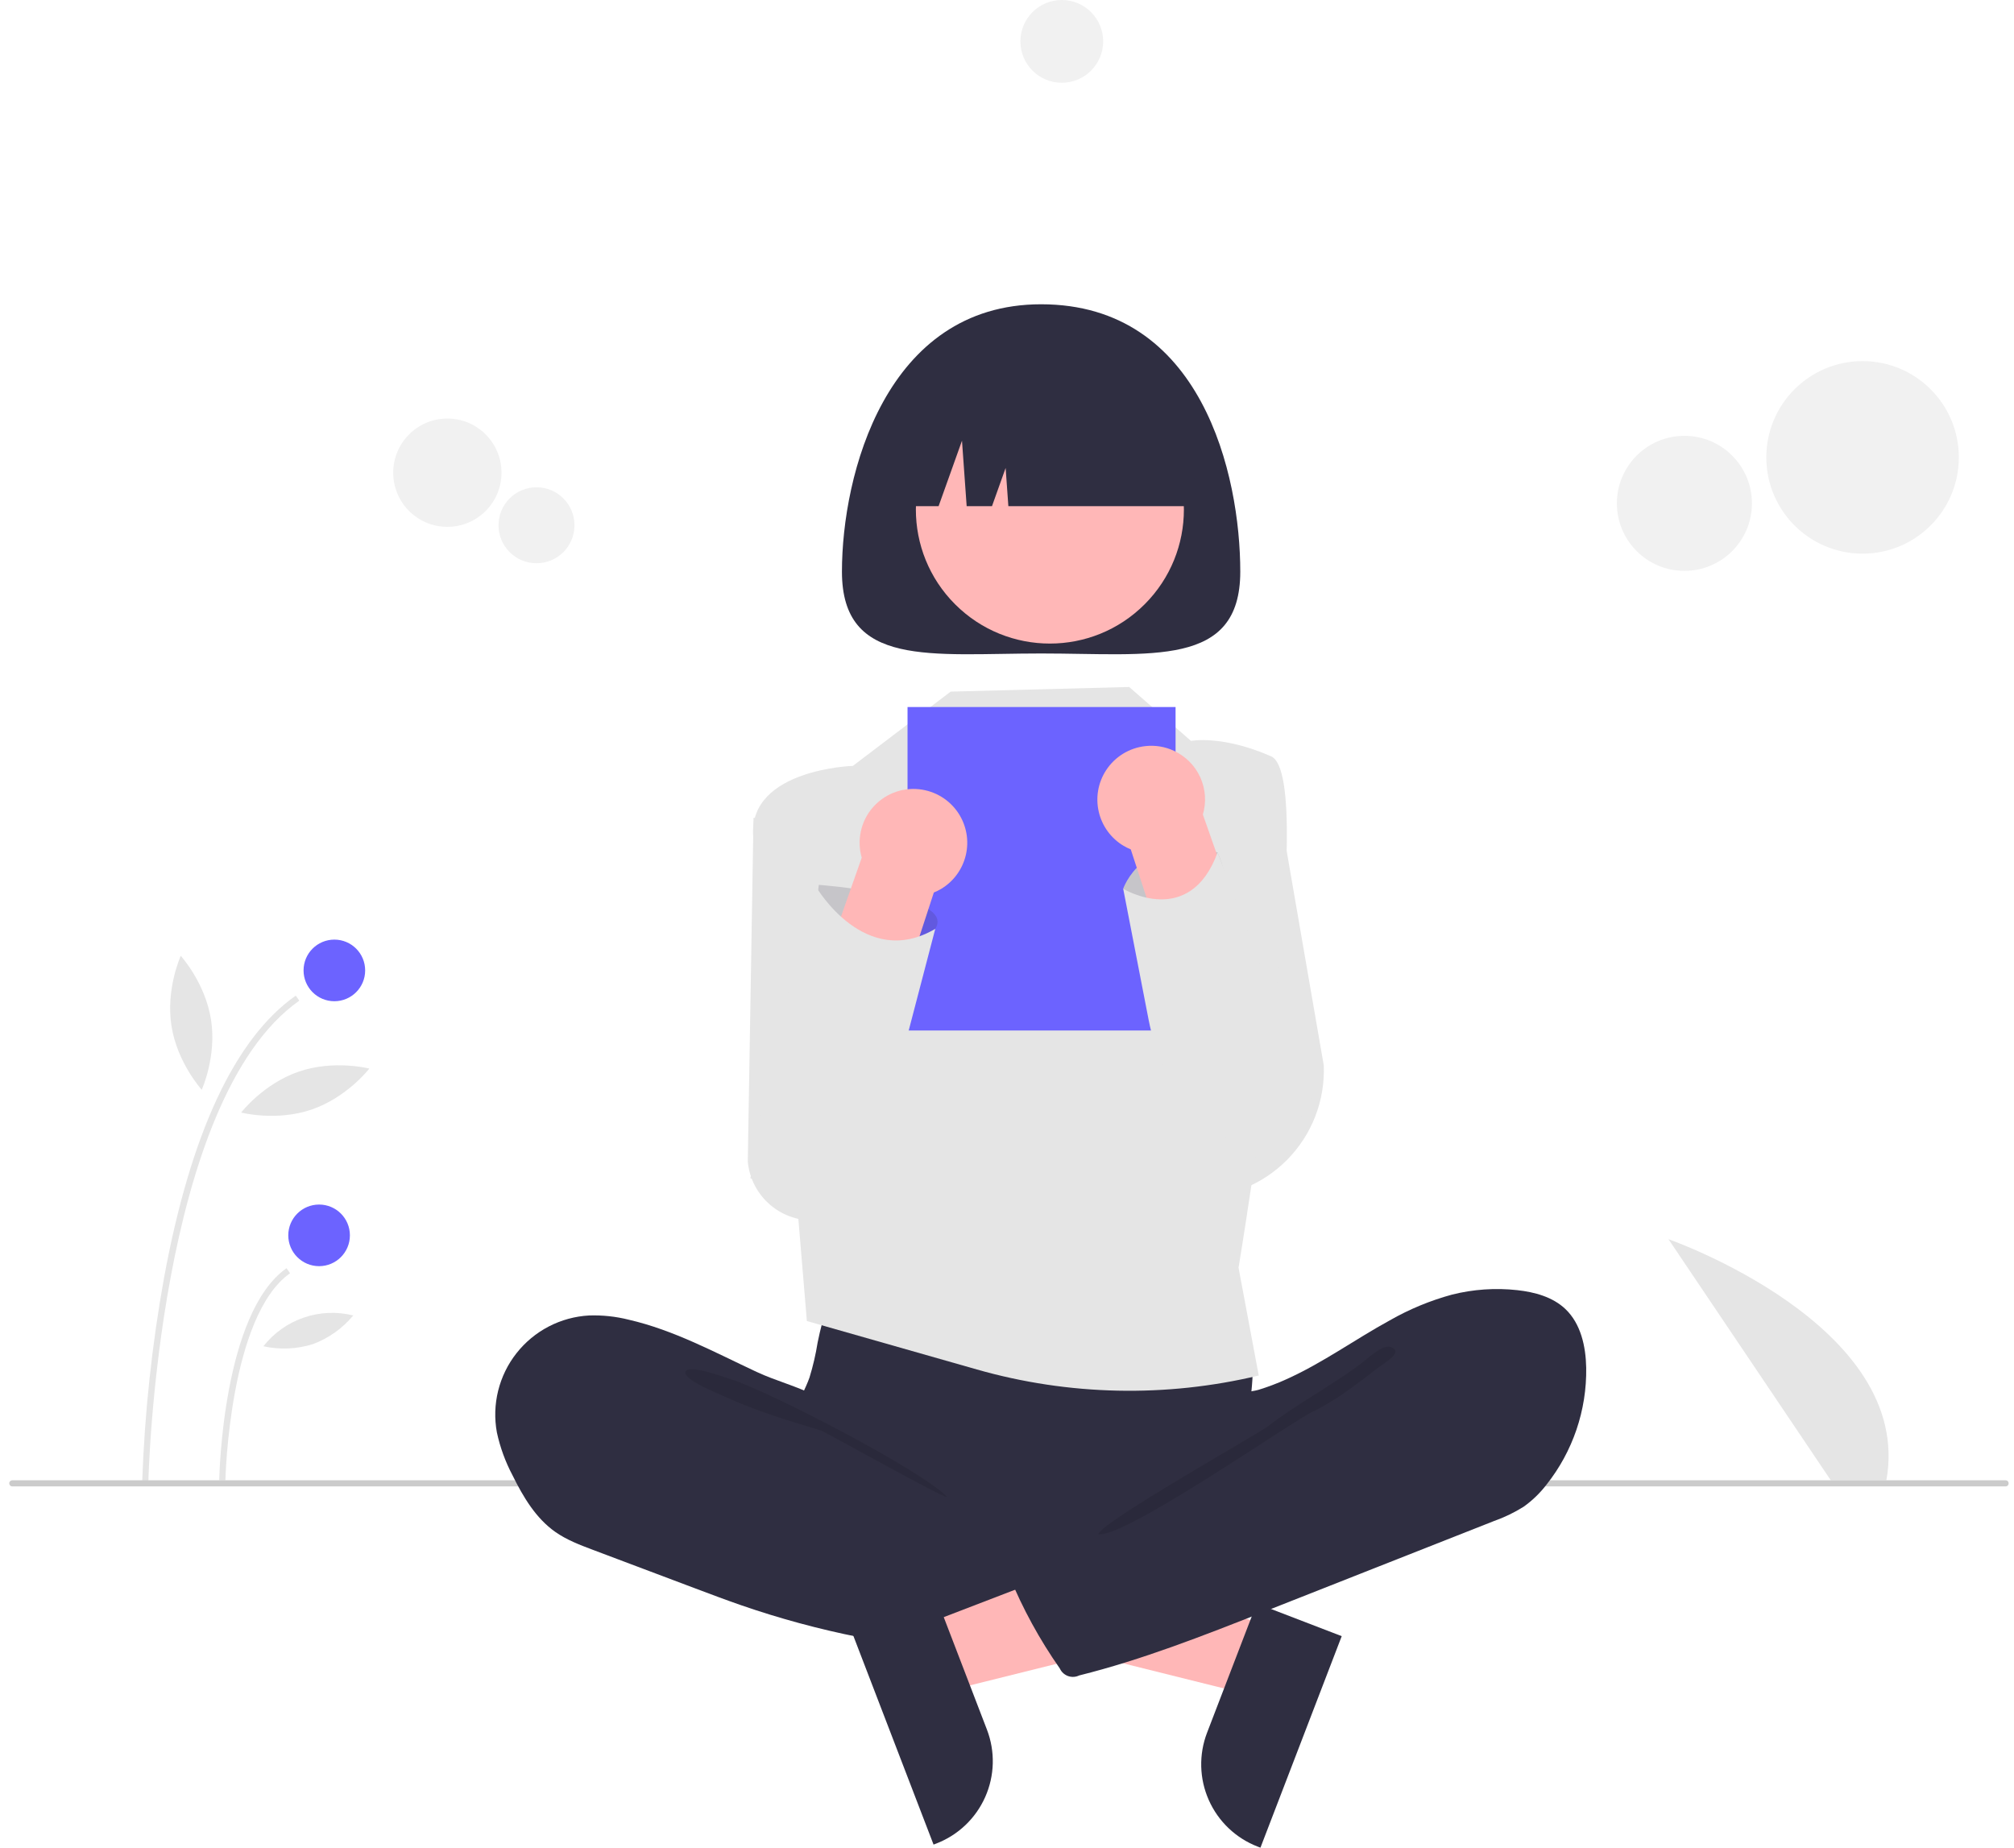 <svg width="109" height="100" viewBox="0 0 109 100" fill="none" xmlns="http://www.w3.org/2000/svg">
<g clip-path="url(#clip0)">
<path d="M99.084 80.116L90.3 67.068C90.3 67.068 103.603 71.712 102.093 80.116H99.084Z" fill="#E5E5E5"/>
<path d="M8.03 80.202L7.696 80.196C7.825 76.488 8.221 72.794 8.88 69.144C10.322 61.327 12.72 56.193 16.007 53.886L16.198 54.158C8.52 59.55 8.034 79.996 8.03 80.202Z" fill="#E5E5E5"/>
<path d="M12.199 80.123L11.865 80.116C11.872 79.747 12.081 71.043 15.507 68.638L15.699 68.911C12.411 71.219 12.2 80.034 12.199 80.123Z" fill="#E5E5E5"/>
<path d="M18.096 54.189C19.017 54.189 19.763 53.442 19.763 52.521C19.763 51.6 19.017 50.854 18.096 50.854C17.175 50.854 16.429 51.6 16.429 52.521C16.429 53.442 17.175 54.189 18.096 54.189Z" fill="#6C63FF"/>
<path d="M17.27 68.528C18.191 68.528 18.937 67.781 18.937 66.86C18.937 65.939 18.191 65.193 17.27 65.193C16.349 65.193 15.602 65.939 15.602 66.86C15.602 67.781 16.349 68.528 17.27 68.528Z" fill="#6C63FF"/>
<path d="M11.421 55.188C11.734 57.19 10.918 58.98 10.918 58.98C10.918 58.98 9.593 57.525 9.28 55.523C8.966 53.522 9.783 51.732 9.783 51.732C9.783 51.732 11.108 53.187 11.421 55.188Z" fill="#E5E5E5"/>
<path d="M16.871 60.049C14.955 60.707 13.05 60.214 13.05 60.214C13.05 60.214 14.252 58.656 16.168 57.999C18.084 57.342 19.989 57.834 19.989 57.834C19.989 57.834 18.787 59.392 16.871 60.049Z" fill="#E5E5E5"/>
<path d="M16.933 72.748C16.066 73.02 15.142 73.06 14.255 72.864C14.818 72.146 15.577 71.607 16.44 71.311C17.303 71.015 18.234 70.975 19.119 71.195C18.539 71.895 17.785 72.431 16.933 72.748V72.748Z" fill="#E5E5E5"/>
<path d="M108.543 80.449H0.667C0.623 80.449 0.58 80.432 0.549 80.4C0.518 80.369 0.5 80.327 0.5 80.283C0.5 80.238 0.518 80.196 0.549 80.165C0.58 80.133 0.623 80.116 0.667 80.116H108.543C108.588 80.116 108.63 80.133 108.661 80.165C108.693 80.196 108.71 80.238 108.71 80.283C108.71 80.327 108.693 80.369 108.661 80.4C108.63 80.432 108.588 80.449 108.543 80.449Z" fill="#CBCBCB"/>
<path d="M68.826 88.136L67.462 91.686L53.119 88.114L55.132 82.874L68.826 88.136Z" fill="#FFB7B7"/>
<path d="M72.615 88.553L68.217 100L68.072 99.945C66.89 99.491 65.938 98.586 65.423 97.429C64.908 96.273 64.874 94.959 65.328 93.777L65.328 93.777L68.015 86.785L72.615 88.553Z" fill="#2F2E41"/>
<path d="M47.031 43.683L40.781 44.268L40.471 62.866C40.554 63.777 40.99 64.62 41.687 65.213C42.383 65.807 43.285 66.104 44.198 66.041L48.161 65.768L47.031 43.683Z" fill="#E5E5E5"/>
<path d="M69.067 42.767L64.79 42.712L64.537 64.811C65.482 64.842 66.424 64.678 67.303 64.33C68.182 63.982 68.98 63.456 69.647 62.785C70.313 62.115 70.835 61.314 71.179 60.433C71.522 59.553 71.681 58.61 71.644 57.665L69.067 42.767Z" fill="#E5E5E5"/>
<path d="M44.251 72.661C44.149 73.302 44.002 73.935 43.811 74.555C43.595 75.162 43.262 75.723 43.064 76.336C42.435 78.291 43.307 80.47 44.7 81.978C45.908 83.281 47.467 84.207 49.188 84.644C50.445 84.96 51.751 85.005 53.046 85.049C56.631 85.171 60.309 85.279 63.706 84.127C64.779 83.754 65.816 83.283 66.803 82.72C67.115 82.572 67.389 82.356 67.606 82.087C67.866 81.719 67.899 81.24 67.897 80.789C67.889 79.269 67.581 77.757 67.654 76.239C67.694 75.398 67.852 74.558 67.774 73.72C67.667 72.768 67.268 71.872 66.632 71.155C65.997 70.439 65.155 69.936 64.222 69.716C63.258 69.509 62.259 69.622 61.278 69.716C58.731 69.961 56.173 70.075 53.615 70.059C51.001 70.042 48.403 69.643 45.801 69.602C45.032 69.589 45.048 69.826 44.803 70.571C44.577 71.256 44.393 71.954 44.251 72.661V72.661Z" fill="#2F2E41"/>
<path d="M34.029 71.426C33.326 71.249 32.602 71.172 31.878 71.197C31.116 71.239 30.373 71.443 29.697 71.794C29.02 72.146 28.427 72.638 27.955 73.237C27.483 73.835 27.145 74.528 26.961 75.268C26.778 76.008 26.754 76.778 26.892 77.528C27.067 78.34 27.354 79.124 27.744 79.858C28.315 81.016 28.999 82.171 30.056 82.913C30.674 83.347 31.389 83.618 32.096 83.884L37.659 85.98C38.478 86.288 39.296 86.597 40.123 86.883C44.276 88.318 48.605 89.179 52.991 89.441C54.327 89.52 55.683 89.543 56.986 89.238C57.296 89.166 57.626 89.059 57.805 88.796C57.911 88.612 57.973 88.405 57.987 88.192L58.33 85.796C58.378 85.458 58.424 85.103 58.301 84.785C58.144 84.383 57.751 84.129 57.376 83.914C53.718 81.813 49.447 80.654 46.369 77.771C45.644 77.092 45.037 76.016 44.157 75.555C43.158 75.032 41.982 74.734 40.95 74.252C38.693 73.198 36.475 71.988 34.029 71.426Z" fill="#2F2E41"/>
<path opacity="0.1" d="M39.583 74.657C41.55 75.273 49.852 79.543 51.276 81.033C51.085 81.102 44.613 77.475 44.418 77.417C42.653 76.887 40.878 76.353 39.202 75.578C38.864 75.422 37.011 74.689 37.095 74.263C37.189 73.783 39.234 74.548 39.583 74.657Z" fill="black"/>
<path d="M51.452 37.432L46.157 41.452C46.157 41.452 40.57 41.627 40.759 45.198C40.947 48.77 43.183 65.679 43.183 65.679L43.669 71.498L52.871 74.12C57.843 75.537 63.097 75.649 68.125 74.447V74.447L67.031 68.61C67.031 68.61 71.46 42.1 68.792 40.933C66.124 39.766 64.457 40.099 64.457 40.099L61.113 37.182L51.452 37.432Z" fill="#E5E5E5"/>
<path d="M67.125 30.938C67.125 36.157 62.299 35.368 56.346 35.368C50.393 35.368 45.567 36.157 45.567 30.938C45.567 25.719 47.925 16.468 56.346 16.468C65.058 16.468 67.125 25.719 67.125 30.938Z" fill="#2F2E41"/>
<path d="M61.949 32.707C64.782 29.875 64.782 25.282 61.949 22.45C59.117 19.617 54.525 19.617 51.692 22.45C48.86 25.282 48.86 29.875 51.692 32.707C54.525 35.54 59.117 35.54 61.949 32.707Z" fill="#FFB7B7"/>
<path d="M47.93 27.394H50.798L52.064 23.851L52.317 27.394H53.688L54.426 25.327L54.574 27.394H64.762C64.762 25.358 63.953 23.405 62.513 21.965C61.073 20.525 59.12 19.716 57.084 19.716H55.608C53.571 19.716 51.618 20.525 50.178 21.965C48.739 23.405 47.93 25.358 47.93 27.394V27.394Z" fill="#2F2E41"/>
<path d="M63.623 38.266H49.117V55.773H63.623V38.266Z" fill="#6C63FF"/>
<path d="M49.917 87.969L51.281 91.519L65.624 87.948L63.611 82.707L49.917 87.969Z" fill="#FFB7B7"/>
<path d="M50.728 86.618L53.414 93.61L53.414 93.61C53.868 94.792 53.834 96.106 53.319 97.262C52.805 98.419 51.852 99.324 50.67 99.778L50.525 99.834L46.127 88.386L50.728 86.618Z" fill="#2F2E41"/>
<path d="M78.587 70.067C79.739 69.778 80.934 69.696 82.115 69.826C83.058 69.93 84.029 70.192 84.718 70.845C85.556 71.639 85.825 72.868 85.847 74.023C85.884 76.322 85.122 78.563 83.69 80.363C83.34 80.818 82.924 81.219 82.456 81.551C81.951 81.867 81.413 82.126 80.851 82.324L68.391 87.239C65.113 88.531 61.824 89.828 58.405 90.68C58.219 90.77 58.005 90.782 57.81 90.714C57.615 90.646 57.456 90.504 57.366 90.318C57.363 90.312 57.36 90.306 57.358 90.301C56.266 88.741 55.35 87.066 54.627 85.305C54.593 85.263 54.569 85.214 54.558 85.161C54.547 85.108 54.549 85.053 54.563 85.001C54.578 84.949 54.605 84.901 54.642 84.862C54.679 84.823 54.725 84.793 54.776 84.775L63.589 79.711C64.22 79.348 64.858 78.98 65.382 78.475C65.763 78.106 66.075 77.672 66.303 77.193C66.486 76.811 66.503 75.911 66.736 75.629C66.965 75.353 67.746 75.331 68.107 75.222C68.616 75.066 69.115 74.878 69.6 74.658C71.571 73.776 73.326 72.495 75.216 71.462C76.276 70.856 77.409 70.387 78.587 70.067V70.067Z" fill="#2F2E41"/>
<path opacity="0.1" d="M73.591 73.848C72.077 74.986 70.116 76.031 68.616 77.198C68.103 77.596 59.566 82.396 59.445 83.034C60.845 83.269 69.763 77.031 71.039 76.408C72.315 75.786 73.446 74.908 74.567 74.036C74.853 73.814 76.063 73.147 75.243 72.898C74.781 72.759 73.932 73.621 73.591 73.848Z" fill="black"/>
<path d="M100.805 29.965C103.682 29.965 106.015 27.632 106.015 24.755C106.015 21.877 103.682 19.544 100.805 19.544C97.927 19.544 95.595 21.877 95.595 24.755C95.595 27.632 97.927 29.965 100.805 29.965Z" fill="#F1F1F1"/>
<path d="M91.163 30.897C93.181 30.897 94.817 29.261 94.817 27.243C94.817 25.224 93.181 23.588 91.163 23.588C89.144 23.588 87.508 25.224 87.508 27.243C87.508 29.261 89.144 30.897 91.163 30.897Z" fill="#F1F1F1"/>
<path d="M24.212 28.514C25.83 28.514 27.142 27.202 27.142 25.583C27.142 23.965 25.83 22.653 24.212 22.653C22.593 22.653 21.281 23.965 21.281 25.583C21.281 27.202 22.593 28.514 24.212 28.514Z" fill="#F1F1F1"/>
<path d="M29.036 30.484C30.172 30.484 31.092 29.564 31.092 28.428C31.092 27.293 30.172 26.373 29.036 26.373C27.901 26.373 26.98 27.293 26.98 28.428C26.98 29.564 27.901 30.484 29.036 30.484Z" fill="#F1F1F1"/>
<path d="M57.465 4.48C58.702 4.48 59.705 3.477 59.705 2.24C59.705 1.003 58.702 0 57.465 0C56.227 0 55.225 1.003 55.225 2.24C55.225 3.477 56.227 4.48 57.465 4.48Z" fill="#F1F1F1"/>
<path opacity="0.17" d="M44.115 49.437L44.316 47.891C44.316 47.891 51.785 48.436 50.618 50.27C49.451 52.104 46.616 52.271 46.616 52.271L44.115 49.437Z" fill="#2F2E41"/>
<path d="M49.753 42.717C50.181 42.764 50.593 42.905 50.96 43.13C51.327 43.355 51.639 43.659 51.875 44.019V44.019C52.089 44.348 52.235 44.717 52.304 45.103C52.373 45.49 52.362 45.886 52.274 46.269C52.185 46.651 52.02 47.012 51.789 47.329C51.558 47.647 51.264 47.914 50.927 48.115C50.804 48.188 50.675 48.251 50.541 48.304L45.95 62.348C45.817 62.625 45.63 62.873 45.401 63.078C45.172 63.283 44.904 63.44 44.614 63.541C44.324 63.642 44.017 63.685 43.71 63.667C43.403 63.649 43.103 63.57 42.826 63.436C42.55 63.301 42.303 63.113 42.099 62.883C41.896 62.653 41.74 62.384 41.64 62.094C41.541 61.803 41.5 61.495 41.52 61.188C41.539 60.882 41.62 60.582 41.756 60.306L46.638 46.419C46.505 45.959 46.487 45.474 46.587 45.006C46.686 44.538 46.899 44.102 47.207 43.736C47.515 43.37 47.908 43.085 48.352 42.907C48.797 42.73 49.278 42.664 49.753 42.717Z" fill="#FFB7B7"/>
<path d="M44.184 48.023C44.184 48.023 46.815 52.518 50.618 50.271L46.932 64.376H43.827L40.614 63.776L41.514 57.948L44.184 48.023Z" fill="#E5E5E5"/>
<path d="M62.968 51.095L60.789 48.103C60.789 48.103 61.837 45 65.898 46.135C65.898 46.135 68.482 51.92 62.968 51.095Z" fill="#E5E5E5"/>
<path opacity="0.17" d="M62.968 51.095L60.789 48.103C60.789 48.103 61.837 45 65.898 46.135C65.898 46.135 68.482 51.92 62.968 51.095Z" fill="#2F2E41"/>
<path d="M63.545 40.641C64.174 40.934 64.677 41.442 64.962 42.074C65.248 42.705 65.297 43.419 65.101 44.084L69.984 57.971C70.12 58.247 70.2 58.547 70.22 58.854C70.24 59.16 70.199 59.468 70.099 59.759C70 60.05 69.844 60.318 69.64 60.548C69.437 60.779 69.19 60.967 68.913 61.101C68.637 61.236 68.337 61.314 68.03 61.333C67.723 61.351 67.415 61.308 67.125 61.207C66.835 61.106 66.567 60.948 66.338 60.743C66.109 60.539 65.922 60.291 65.79 60.013L61.198 45.97C61.065 45.916 60.936 45.853 60.812 45.78C60.475 45.579 60.182 45.312 59.95 44.995C59.719 44.677 59.554 44.317 59.466 43.934C59.377 43.552 59.367 43.155 59.435 42.769C59.504 42.382 59.65 42.013 59.865 41.685V41.685C60.1 41.324 60.413 41.021 60.779 40.795C61.146 40.57 61.558 40.429 61.986 40.382C62.52 40.321 63.06 40.411 63.545 40.641Z" fill="#FFB7B7"/>
<path d="M60.789 48.103C60.789 48.103 64.385 50.285 65.898 46.134L70.965 59.475L69.459 62.109L69.242 62.127C68.343 62.202 67.44 62.057 66.61 61.706C65.78 61.355 65.048 60.808 64.476 60.111V60.111C63.309 58.691 62.515 57.002 62.165 55.197L60.789 48.103Z" fill="#E5E5E5"/>
</g>
<defs>
<clipPath id="clip0">
<rect width="108.21" height="100" fill="white" transform="translate(0.5)"/>
</clipPath>
</defs>
</svg>
